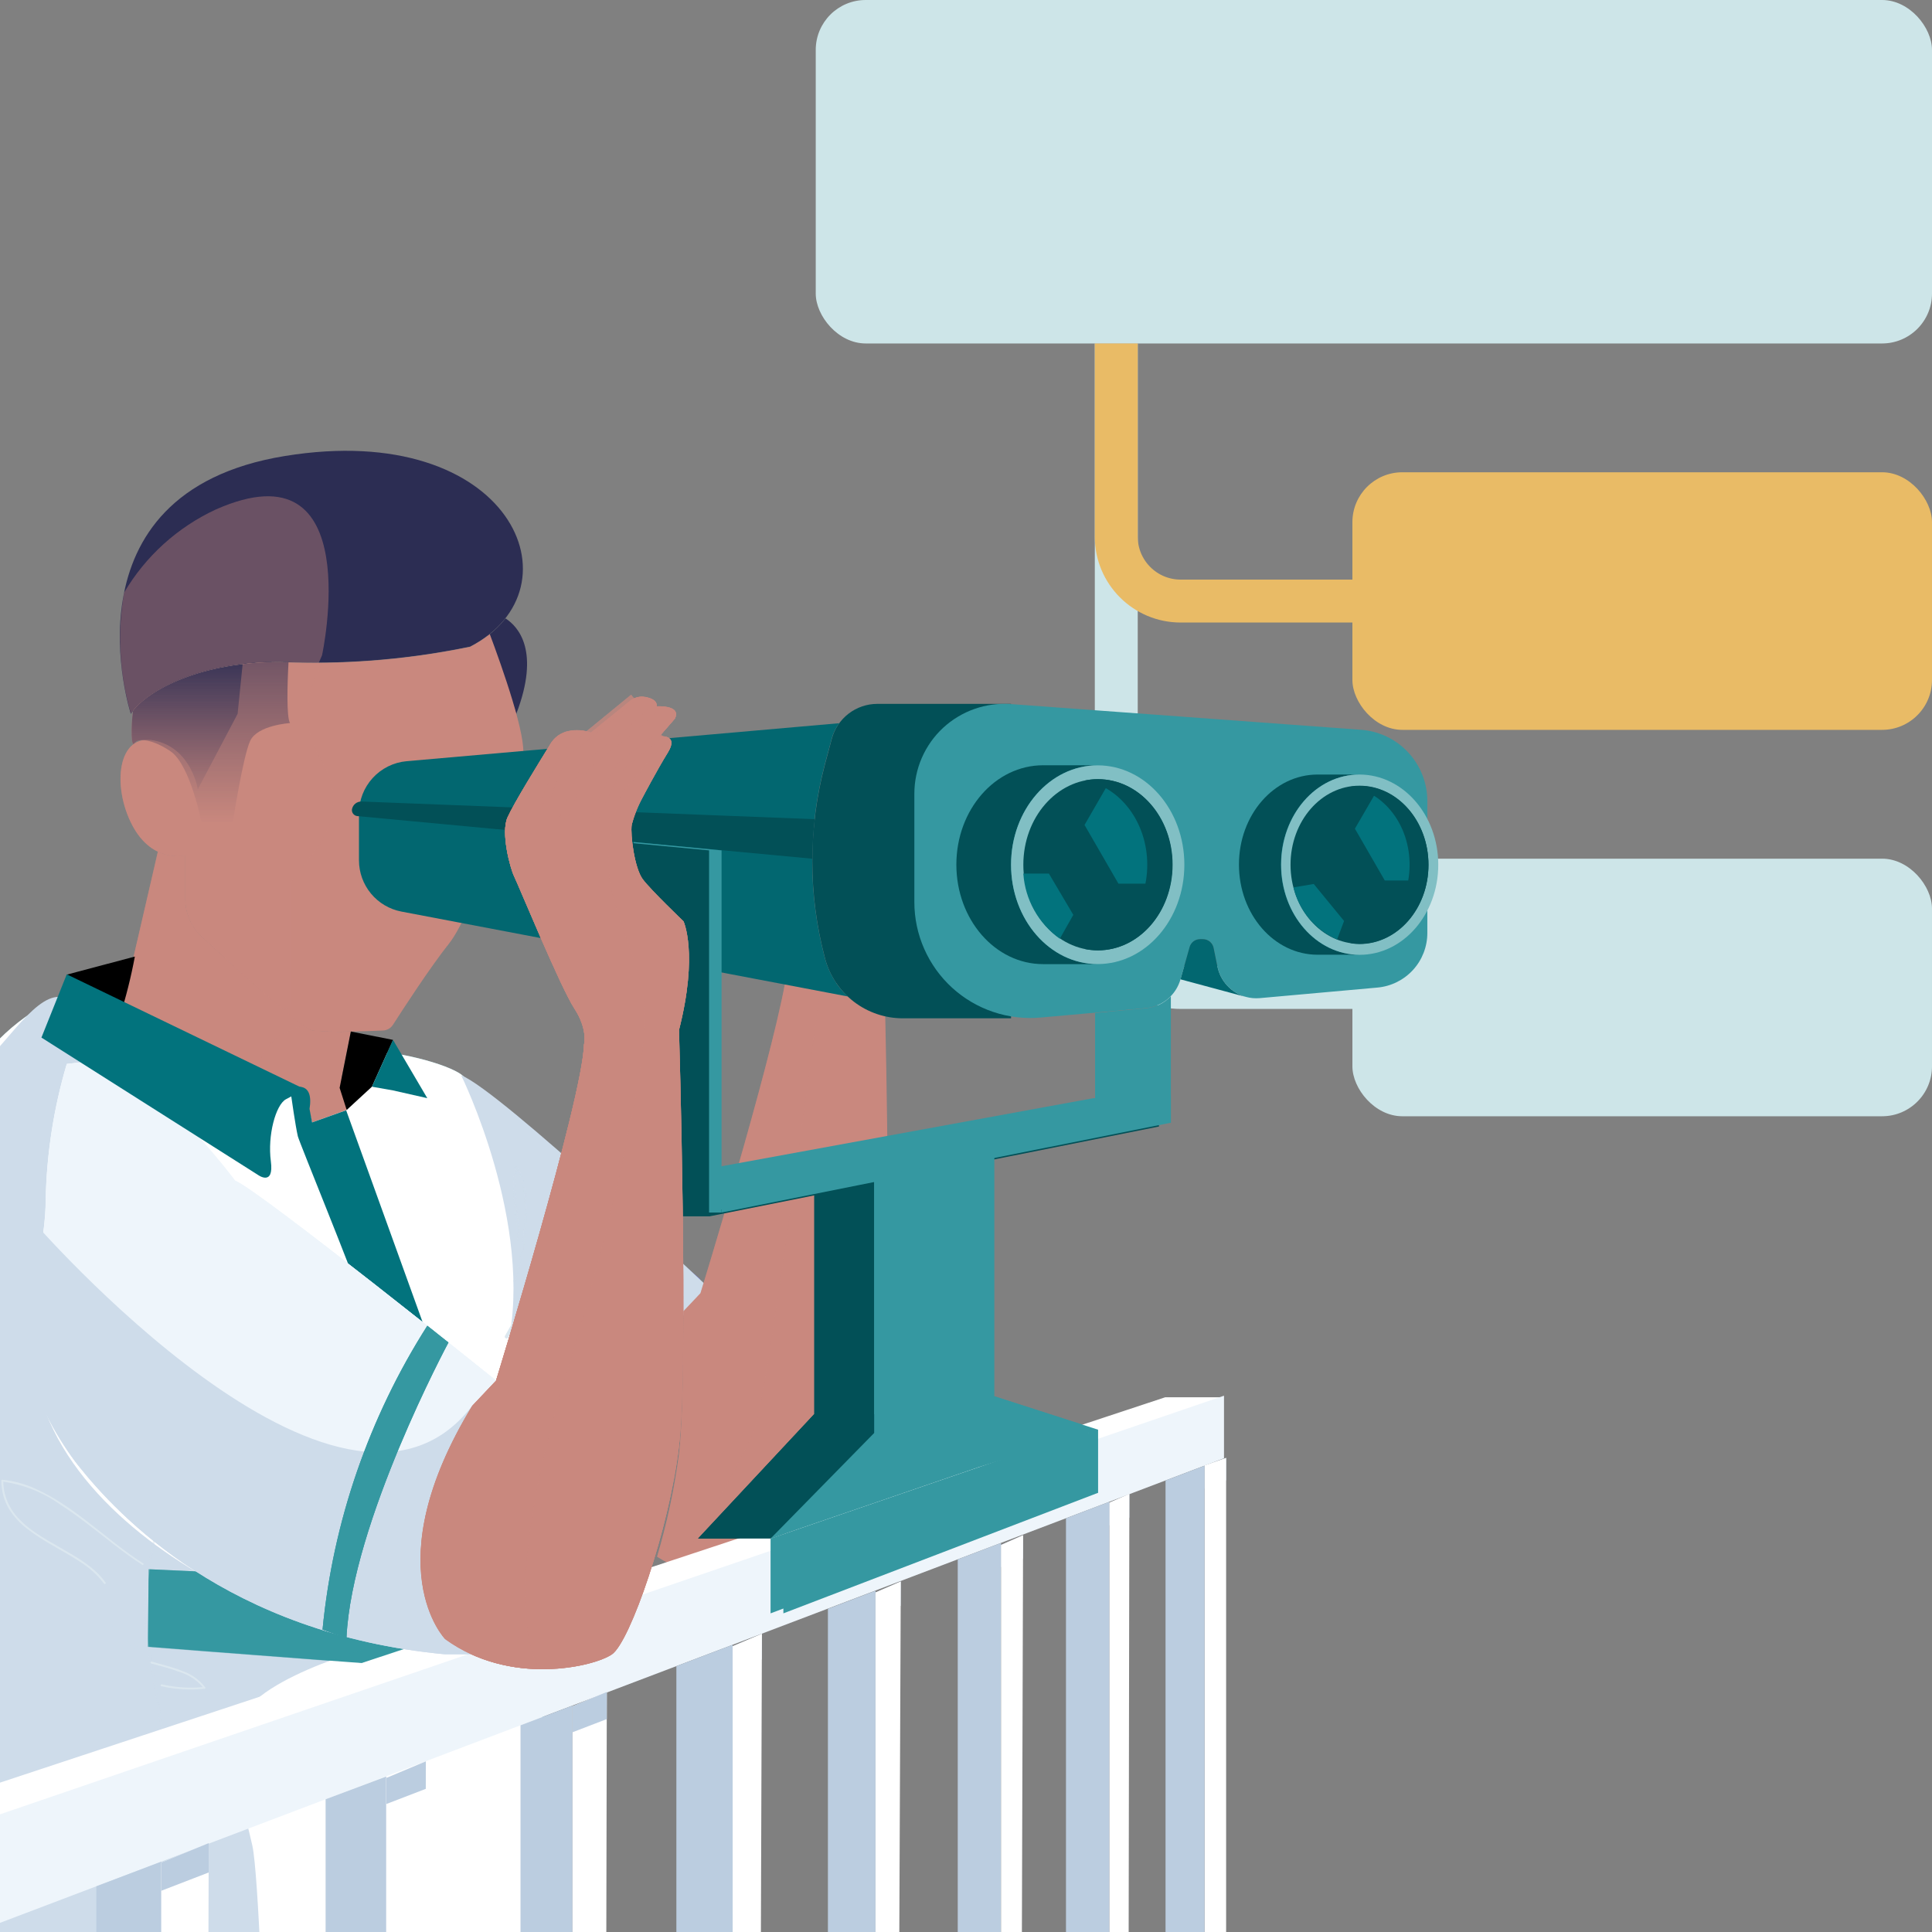 <svg width="90" height="90" viewBox="0 0 90 90" fill="none" xmlns="http://www.w3.org/2000/svg">
<rect x="0" y="0" width="90" height="90" fill="#808080" stroke="none"/>
<g clip-path="url(#clip0_10065_63675)">
<rect x="38" width="52" height="16" rx="2.326" fill="#CDE5E8"/>
<rect x="63" y="22" width="27" height="12" rx="2.326" fill="#E9BB66"/>
<rect x="63" y="40" width="27" height="12" rx="2.326" fill="#CDE5E8"/>
<path d="M52 16V43C52 44.657 53.343 46 55 46H63" stroke="#CDE5E8" stroke-width="2" stroke-linejoin="round"/>
<path d="M52 16V25C52 26.657 53.343 28 55 28H63" stroke="#E9BB66" stroke-width="2" stroke-linejoin="round"/>
<path d="M47.671 40.282C47.671 42.487 49.229 44.271 51.148 44.271C53.066 44.271 54.624 42.487 54.624 40.282C54.624 38.078 53.069 36.297 51.148 36.297C49.226 36.297 47.671 38.081 47.671 40.282Z" fill="url(#paint0_linear_10065_63675)"/>
<path d="M47.671 40.282C47.671 42.487 49.229 44.271 51.148 44.271C53.066 44.271 54.624 42.487 54.624 40.282C54.624 38.078 53.069 36.297 51.148 36.297C49.226 36.297 47.671 38.081 47.671 40.282Z" fill="url(#paint1_linear_10065_63675)"/>
<path d="M32.631 60.244L31.833 61.088C31.833 60.382 31.833 59.65 31.833 58.919L32.614 59.59L32.677 60.12L32.631 60.244Z" fill="#7172D0"/>
<path d="M22 65.832C17.447 73.312 20.736 76.7 20.736 76.7C22.075 77.653 23.685 78.149 25.328 78.113V91.397C16.966 92.415 12.292 93.725 12.292 93.725C6.368 94.315 0.404 94.41 -5.536 94.008L-5.589 80.936L-6.03 70.065C-6.03 70.065 -4.532 54.905 -1.54 50.28C1.453 45.656 5.629 45.8 5.629 45.8L5.932 45.896L5.597 47.358C5.597 47.358 8.547 52.368 15.842 50.676L16.196 48.991C16.452 49.014 16.71 49.014 16.966 48.991C18.266 48.877 20.87 49.559 21.52 50.079C21.799 50.305 23.891 52.089 26.187 54.05C24.975 58.713 23.145 64.649 23.145 64.649L22 65.832Z" fill="#81BFC4"/>
<path d="M32.631 60.244L31.833 61.088C31.833 60.382 31.833 59.65 31.833 58.919L32.614 59.59L32.677 60.12L32.631 60.244Z" fill="#7172D0"/>
<path d="M22 65.833C17.446 73.313 20.736 76.701 20.736 76.701C22.075 77.654 23.685 78.15 25.328 78.114L24.749 93.659C16.387 94.677 12.292 95.425 12.292 95.425C6.356 96.14 0.366 96.298 -5.599 95.899V80.923L-6.03 70.066C-6.03 70.066 -4.532 54.906 -1.54 50.281C1.453 45.656 5.629 45.801 5.629 45.801L5.932 45.897L5.597 47.359C5.597 47.359 8.547 52.369 15.842 50.677L16.196 48.992C16.452 49.014 16.71 49.014 16.966 48.992C18.266 48.879 20.87 49.56 21.52 50.08C21.799 50.306 23.891 52.09 26.187 54.051C24.975 58.714 23.145 64.65 23.145 64.65L22 65.833Z" fill="white"/>
<path d="M17.489 76.683L13.175 75.156C9.621 73.853 4.586 70.892 2.484 66.6C0.382 62.307 2.131 59.067 2.131 55.87C2.176 53.733 2.506 51.612 3.113 49.563L6.742 49.139L2.76 46.437C1.488 46.408 0.078 49.03 -1.547 50.288C-6.037 53.75 -8.966 66.6 -8.966 66.6L-10.732 80.791L-12.601 98.456C-4.101 99.022 10.363 95.63 12.306 95.436C12.306 95.436 12.052 87.331 11.755 85.974C11.458 84.618 10.865 82.925 11.048 80.608C11.232 78.29 17.489 76.683 17.489 76.683Z" fill="#CEDCEA"/>
<path d="M21.481 50.089C21.481 50.089 24.905 57.01 23.64 62.765L26.247 67.242L33.031 60.002C33.031 60.002 23.336 50.827 21.481 50.089Z" fill="#CEDCEA"/>
<path d="M6.89 76.71C6.89 76.71 22.347 77.922 23.573 77.922C24.799 77.922 19.506 73.683 19.506 73.683L6.925 73.1L6.89 76.71Z" fill="#3598A1"/>
<g style="mix-blend-mode:multiply" opacity="0.6">
<g style="mix-blend-mode:multiply" opacity="0.6">
<path d="M7.48 66.079C7.893 67.846 7.551 69.612 7.204 71.379C6.858 73.145 6.498 74.845 6.816 76.583C6.982 77.516 7.169 78.441 7.317 79.374C7.466 80.307 7.575 81.211 7.671 82.133C7.851 84.052 7.872 85.977 7.883 87.903C7.893 89.828 7.922 91.718 8.338 93.576C8.388 93.806 8.444 94.036 8.508 94.262C8.512 94.272 8.52 94.281 8.53 94.285C8.539 94.291 8.551 94.292 8.561 94.289C8.572 94.287 8.581 94.281 8.588 94.272C8.594 94.263 8.597 94.252 8.596 94.241C8.077 92.386 7.996 90.45 7.975 88.535C7.953 86.62 7.975 84.649 7.809 82.706C7.652 80.871 7.396 79.047 7.042 77.24C6.942 76.779 6.866 76.313 6.816 75.844C6.784 75.409 6.784 74.972 6.816 74.537C6.888 73.638 7.019 72.745 7.208 71.863C7.544 70.174 7.943 68.439 7.703 66.712C7.671 66.489 7.628 66.27 7.579 66.055C7.574 66.046 7.566 66.04 7.556 66.036C7.547 66.033 7.537 66.032 7.527 66.035C7.518 66.038 7.509 66.044 7.503 66.052C7.497 66.06 7.494 66.069 7.494 66.079H7.48Z" fill="#CEDCEA"/>
</g>
</g>
<path d="M23.548 28.807C24.156 29.199 25.17 30.333 24.05 33.255C24.05 33.255 23.251 30.82 22.728 29.612C23.035 29.379 23.31 29.109 23.548 28.807Z" fill="#2C2D53"/>
<path d="M6.095 33.255C6.095 33.255 2.725 22.96 13.267 21.243C23.809 19.526 27.173 27.39 21.902 30.121C19.192 30.683 16.426 30.929 13.659 30.856C9.607 30.669 6.826 32.135 6.095 33.255Z" fill="#2C2D53"/>
<path d="M7.194 34.499C8.925 34.852 9.218 36.77 9.218 36.77L11.069 33.255L11.303 30.941C12.085 30.851 12.873 30.826 13.659 30.867C16.426 30.94 19.192 30.694 21.902 30.132C22.226 29.966 22.532 29.769 22.817 29.542C23.375 31.033 24.558 34.357 24.357 35.258C24.099 36.428 22.05 42.529 20.927 43.942C20.018 45.087 18.761 47.03 18.312 47.73C18.261 47.811 18.191 47.879 18.108 47.927C18.025 47.975 17.931 48.002 17.835 48.005C17.061 48.041 15.083 48.111 14.535 48.005C13.988 47.899 10.864 45.009 9.391 43.639C9.152 43.416 8.961 43.147 8.83 42.847C8.699 42.547 8.632 42.224 8.632 41.897V39.855C8.632 39.855 7.105 40.243 6.159 38.442C5.212 36.64 5.463 34.131 7.194 34.499Z" fill="#C9887E"/>
<path d="M13.44 30.856C13.384 31.853 13.341 33.425 13.511 33.683C13.511 33.683 11.999 33.778 11.656 34.509C11.313 35.241 10.826 38.417 10.826 38.417H9.412C9.412 38.417 8.883 35.636 7.946 35C7.194 34.485 6.455 34.333 6.258 34.626C6.113 34.845 6.091 33.919 6.197 33.1C7.042 32.036 9.674 30.729 13.44 30.856Z" fill="#C9887E"/>
<path d="M13.44 30.856C13.384 31.853 13.341 33.425 13.511 33.683C13.511 33.683 11.999 33.778 11.656 34.509C11.313 35.241 10.826 38.417 10.826 38.417H9.412C9.412 38.417 8.883 35.636 7.946 35C7.194 34.485 6.455 34.333 6.258 34.626C6.113 34.845 6.091 33.919 6.197 33.1C7.042 32.036 9.674 30.729 13.44 30.856Z" fill="url(#paint2_linear_10065_63675)"/>
<path d="M7.36 39.67C7.754 39.864 8.2 39.925 8.632 39.843V41.885C8.632 42.212 8.699 42.535 8.83 42.835C8.961 43.135 9.152 43.404 9.391 43.627C10.865 44.998 14.016 47.866 14.535 47.994C15.136 48.059 15.741 48.079 16.344 48.054L15.821 50.675C8.533 52.367 5.576 47.358 5.576 47.358L7.36 39.67Z" fill="#C9887E"/>
<path d="M31.631 67.722C31.78 66.457 31.829 63.92 31.833 61.087L32.631 60.243C32.631 60.243 35.811 49.902 36.571 45.8H41.202C41.308 50.057 41.51 60.285 41.153 63.302C40.697 67.139 38.878 72.41 38.03 72.993C37.182 73.576 33.578 74.406 30.61 72.516C31.076 70.948 31.418 69.344 31.631 67.722Z" fill="#C9887E"/>
<g style="mix-blend-mode:multiply" opacity="0.4">
<path d="M32.094 72.135C32.094 72.135 34.461 68.294 35.14 66.599C35.705 65.185 37.613 50.605 38.249 45.8H36.571C35.815 49.902 32.631 60.243 32.631 60.243L31.833 61.087C31.833 63.913 31.78 66.457 31.631 67.722C31.417 69.344 31.074 70.948 30.607 72.516C30.994 72.761 31.403 72.969 31.829 73.138C31.899 72.799 31.988 72.464 32.094 72.135Z" fill="#C9887E"/>
</g>
<path d="M37.927 69.934L43.516 68.023V53.82L37.927 54.792V69.934Z" fill="#025057"/>
<path d="M38.436 44.653C38.648 45.451 39.118 46.157 39.773 46.661C40.428 47.164 41.231 47.437 42.057 47.437H47.099V32.789H40.867C40.383 32.79 39.913 32.95 39.53 33.245C39.146 33.541 38.871 33.954 38.747 34.421L38.439 35.573C37.643 38.547 37.642 41.678 38.436 44.653Z" fill="#025057"/>
<path d="M43.93 33.908C44.353 33.517 44.852 33.216 45.395 33.025C45.939 32.834 46.517 32.757 47.092 32.799L63.407 33.997C64.245 34.059 65.029 34.436 65.601 35.052C66.173 35.668 66.491 36.477 66.491 37.318V43.458C66.492 44.097 66.254 44.713 65.823 45.184C65.391 45.656 64.799 45.949 64.163 46.005L58.694 46.496C58.24 46.538 57.787 46.41 57.422 46.139C57.056 45.867 56.803 45.47 56.712 45.023L56.535 44.154C56.511 44.039 56.448 43.936 56.357 43.862C56.265 43.788 56.151 43.748 56.034 43.748H55.91C55.799 43.748 55.691 43.784 55.603 43.851C55.514 43.918 55.45 44.012 55.419 44.119L54.992 45.62C54.889 45.981 54.68 46.303 54.391 46.543C54.102 46.783 53.747 46.929 53.373 46.963L48.477 47.401C47.73 47.468 46.977 47.379 46.267 47.139C45.556 46.9 44.904 46.515 44.35 46.009C43.797 45.503 43.355 44.887 43.053 44.201C42.75 43.515 42.594 42.773 42.594 42.024V36.979C42.594 36.403 42.712 35.833 42.942 35.304C43.172 34.776 43.508 34.301 43.93 33.908Z" fill="#3598A1"/>
<path d="M48.593 35.649H51.133C48.904 35.649 47.099 37.723 47.099 40.278C47.099 42.832 48.904 44.913 51.133 44.913H48.593C46.36 44.913 44.551 42.839 44.551 40.278C44.551 37.716 46.36 35.649 48.593 35.649Z" fill="#025057"/>
<path d="M47.099 40.282C47.099 42.839 48.904 44.91 51.133 44.91C53.363 44.91 55.172 42.839 55.172 40.282C55.172 37.724 53.363 35.653 51.133 35.653C48.904 35.653 47.099 37.727 47.099 40.282Z" fill="#81BFC4"/>
<path d="M47.671 40.282C47.671 42.487 49.229 44.271 51.148 44.271C53.066 44.271 54.624 42.487 54.624 40.282C54.624 38.078 53.069 36.297 51.148 36.297C49.226 36.297 47.671 38.081 47.671 40.282Z" fill="#025057"/>
<path d="M61.379 36.081H63.329C61.309 36.081 59.673 37.961 59.673 40.278C59.673 42.596 61.309 44.475 63.329 44.475H61.379C59.355 44.475 57.715 42.596 57.715 40.275C57.715 37.953 59.355 36.081 61.379 36.081Z" fill="#025057"/>
<path d="M59.683 40.282C59.683 42.599 61.319 44.479 63.34 44.479C65.361 44.479 67 42.599 67 40.282C67 37.964 65.354 36.081 63.329 36.081C61.305 36.081 59.683 37.964 59.683 40.282Z" fill="#81BFC4"/>
<path d="M60.118 40.282C60.118 42.317 61.556 43.967 63.329 43.967C65.103 43.967 66.544 42.317 66.544 40.282C66.544 38.247 65.106 36.601 63.329 36.601C61.552 36.601 60.118 38.251 60.118 40.282Z" fill="#025057"/>
<path d="M55.91 43.748H56.034C56.151 43.748 56.265 43.788 56.357 43.862C56.448 43.936 56.511 44.039 56.535 44.154L56.712 45.023C56.779 45.357 56.937 45.665 57.169 45.914C57.4 46.164 57.695 46.345 58.023 46.437L54.992 45.621L55.419 44.105C55.452 44.001 55.517 43.91 55.605 43.845C55.694 43.781 55.801 43.747 55.91 43.748Z" fill="#026770"/>
<path d="M39.093 33.69C38.93 33.909 38.81 34.157 38.74 34.421L38.432 35.572C37.638 38.547 37.638 41.678 38.432 44.652C38.612 45.329 38.98 45.941 39.492 46.419L18.701 42.465C18.144 42.359 17.642 42.062 17.281 41.626C16.92 41.189 16.722 40.64 16.722 40.074V37.89C16.722 37.281 16.949 36.693 17.361 36.243C17.772 35.793 18.337 35.513 18.945 35.459L39.093 33.69Z" fill="#026770"/>
<path d="M37.952 38.161C37.884 38.773 37.847 39.387 37.842 40.002L16.645 38.017C16.606 38.013 16.57 38.001 16.536 37.982C16.503 37.963 16.474 37.938 16.45 37.907C16.427 37.877 16.41 37.842 16.401 37.805C16.392 37.768 16.391 37.729 16.397 37.692C16.418 37.589 16.475 37.496 16.558 37.431C16.641 37.367 16.744 37.334 16.849 37.338L37.952 38.161Z" fill="#025057"/>
<path d="M53.373 46.977C53.819 46.935 54.235 46.733 54.543 46.408V52.301H51.6V47.136L53.373 46.977Z" fill="#3598A1"/>
<path d="M51.013 52.301H53.956L33.031 56.484H28.939L51.013 52.301Z" fill="white" stroke="#025057" stroke-width="0.357" stroke-miterlimit="10"/>
<path d="M53.373 46.977C53.575 46.956 53.772 46.904 53.956 46.821V52.301H51.013V47.189L53.373 46.977Z" fill="#3598A1"/>
<path d="M33.614 55.212L54.543 51.019V52.301L33.614 56.484V55.212Z" fill="#3598A1"/>
<path d="M29.522 55.078L50.939 51.156H54.303L33.031 56.484L29.522 55.078Z" fill="#3598A1"/>
<path d="M29.522 39.226L33.613 39.614V56.484H29.522V39.226Z" fill="#3598A1"/>
<path d="M28.939 39.226L33.031 39.614V56.484H28.939V39.226Z" fill="#025057"/>
<path d="M43.46 65.878L47.844 67.436L42.771 69.174L35.896 71.672H32.518L37.927 65.878" fill="#025057"/>
<path d="M46.311 65.041L51.148 66.599L45.618 68.337L35.896 71.672L40.722 66.754" fill="#3598A1"/>
<path d="M40.722 69.934L46.311 68.023V53.82L40.722 54.792V69.934Z" fill="#3598A1"/>
<path d="M35.896 75.156L50.692 69.584V66.599L35.896 71.672V75.156Z" fill="#3598A1"/>
<path d="M51.144 66.599H50.692V69.542H51.144V66.599Z" fill="#3598A1"/>
<path d="M36.493 75.156L51.148 69.542V66.599L36.493 71.672V75.156Z" fill="#3598A1"/>
<path d="M36.493 71.047H35.896V75.159H36.493V71.047Z" fill="#025057"/>
<path d="M5.982 45.62L5.583 47.351C5.991 47.973 6.494 48.528 7.074 48.994C3.177 46.517 5.982 45.62 5.982 45.62Z" fill="#02737D"/>
<path d="M51.639 36.494C53.052 37.01 54.052 38.508 54.052 40.282C54.051 40.578 54.022 40.874 53.963 41.165H52.102L50.522 38.43L51.639 36.494Z" fill="#02737D"/>
<path d="M47.671 40.695H48.862L49.999 42.617L49.37 43.73C48.88 43.382 48.473 42.929 48.179 42.404C47.885 41.879 47.711 41.296 47.671 40.695Z" fill="#02737D"/>
<path d="M60.256 41.338L61.199 41.179L62.612 42.903L62.287 43.765C61.782 43.548 61.335 43.215 60.982 42.794C60.629 42.372 60.38 41.873 60.256 41.338Z" fill="#02737D"/>
<path d="M53.444 40.282C53.444 38.311 52.193 36.675 50.551 36.357C50.742 36.317 50.938 36.297 51.133 36.297C53.055 36.297 54.61 38.063 54.61 40.282C54.61 42.501 53.055 44.271 51.133 44.271C50.938 44.269 50.743 44.249 50.551 44.211C52.193 43.889 53.444 42.257 53.444 40.282Z" fill="#025057"/>
<path d="M64.152 36.819C64.811 37.127 65.363 37.623 65.74 38.244C66.117 38.865 66.302 39.584 66.272 40.31C66.268 40.547 66.245 40.783 66.202 41.017H64.509L63.117 38.603L64.152 36.819Z" fill="#02737D"/>
<path d="M65.665 40.32C65.682 38.447 64.474 36.893 62.898 36.649C63.041 36.624 63.185 36.611 63.329 36.61C65.096 36.61 66.544 38.26 66.544 40.292C66.544 42.323 65.106 43.977 63.329 43.977C63.181 43.974 63.034 43.961 62.888 43.938C64.442 43.68 65.65 42.161 65.665 40.32Z" fill="#025057"/>
<g style="mix-blend-mode:multiply" opacity="0.4">
<path d="M7.194 34.499C8.925 34.852 9.215 36.77 9.215 36.77L11.069 33.255L11.303 30.941C12.085 30.851 12.873 30.826 13.659 30.867C14.104 30.888 14.553 30.895 14.998 30.891C14.998 30.937 14.98 30.983 14.97 31.033C14.564 31.693 14.35 32.453 14.35 33.228C14.35 34.004 14.564 34.764 14.97 35.424C16.383 37.692 14.655 39.664 14.655 39.664L13.511 41.172V46.882L13.228 47.051C12.034 46.059 10.356 44.518 9.391 43.621C9.152 43.398 8.961 43.129 8.83 42.829C8.699 42.529 8.632 42.206 8.632 41.879V39.837C8.632 39.837 7.105 40.226 6.159 38.424C5.212 36.622 5.463 34.131 7.194 34.499Z" fill="#C9887E"/>
</g>
<g style="mix-blend-mode:multiply" opacity="0.6">
<path d="M8.632 39.843V41.885C8.632 42.212 8.699 42.535 8.83 42.835C8.961 43.135 9.152 43.404 9.391 43.627C10.642 44.789 13.097 47.04 14.129 47.76C13.422 48.008 12.596 48.41 12.295 49.022C12.008 49.644 11.752 50.281 11.529 50.929C10.341 50.791 9.196 50.401 8.171 49.785C7.145 49.169 6.263 48.341 5.583 47.358L7.349 39.67C7.746 39.866 8.197 39.927 8.632 39.843Z" fill="#C9887E"/>
</g>
<g style="mix-blend-mode:multiply" opacity="0.4">
<path d="M10.056 23.733C17.157 20.589 15.002 30.524 15.002 30.524L14.85 30.877C14.454 30.877 14.058 30.877 13.663 30.852C9.61 30.654 6.83 32.12 6.099 33.24C5.563 31.411 5.454 29.483 5.781 27.605C6.78 25.911 8.271 24.56 10.056 23.733Z" fill="#C9887E"/>
</g>
<path d="M14.129 50.623L14.539 52.287L16.15 51.708L15.821 49.73L14.129 50.623Z" fill="#C9887E"/>
<path d="M6.282 44.56L3.103 45.404C3.864 46.137 4.692 46.797 5.576 47.375C5.868 46.452 6.104 45.512 6.282 44.56Z" fill="black"/>
<path d="M14.539 52.287L14.419 51.658C14.507 51.118 14.458 50.507 13.712 50.641H13.571V51.09C13.571 51.09 13.765 52.467 13.875 52.934C13.935 53.192 16.595 59.682 16.701 60.215C17.503 60.371 19.068 61.982 19.881 62.127L16.125 51.722L14.539 52.287Z" fill="#02737D"/>
<path d="M16.344 48.051L18.309 48.443L17.326 50.623L16.15 51.707L15.821 50.676L16.344 48.051Z" fill="black"/>
<path d="M19.905 51.157L18.308 48.443L17.326 50.623L18.308 50.796L19.905 51.157Z" fill="#02737D"/>
<g style="mix-blend-mode:multiply" opacity="0.4">
<path d="M13.175 75.156C11.764 74.631 10.404 73.977 9.112 73.202L6.925 73.103L6.89 76.725C6.89 76.725 11.13 77.057 15.323 77.371C16.514 76.933 17.489 76.682 17.489 76.682L13.175 75.156Z" fill="#3598A1"/>
</g>
<g style="mix-blend-mode:multiply">
<g style="mix-blend-mode:multiply">
<path d="M6.664 72.824C4.936 71.718 3.484 70.157 1.594 69.326C1.123 69.114 0.621 68.981 0.107 68.931C0.101 68.93 0.095 68.931 0.089 68.933C0.084 68.935 0.079 68.938 0.074 68.942C0.07 68.946 0.067 68.951 0.064 68.956C0.062 68.962 0.061 68.967 0.061 68.973C0.059 69.434 0.181 69.886 0.414 70.284C0.648 70.659 0.951 70.987 1.308 71.249C2.057 71.831 2.929 72.227 3.721 72.75C4.154 73.017 4.534 73.362 4.841 73.767C4.873 73.813 4.95 73.767 4.919 73.722C4.399 72.99 3.576 72.538 2.816 72.1C2.057 71.662 1.159 71.188 0.619 70.436C0.314 70.01 0.15 69.498 0.153 68.973L0.11 69.019C1.077 69.149 1.998 69.513 2.792 70.079C3.671 70.644 4.484 71.312 5.311 71.951C5.738 72.28 6.169 72.605 6.625 72.895C6.671 72.927 6.717 72.849 6.667 72.821L6.664 72.824Z" fill="#DBE7EF"/>
</g>
</g>
<path d="M23.675 62.299C24.498 60.902 25.153 59.412 25.625 57.861L25.456 57.837C25.607 59.266 25.502 60.712 25.145 62.104C25.039 62.508 24.908 62.904 24.753 63.291C24.714 63.394 24.88 63.44 24.919 63.337C25.452 61.97 25.715 60.512 25.692 59.045C25.692 58.642 25.668 58.239 25.629 57.837C25.626 57.817 25.617 57.799 25.604 57.785C25.59 57.772 25.572 57.763 25.552 57.76C25.533 57.758 25.513 57.762 25.496 57.772C25.48 57.782 25.467 57.797 25.459 57.815C24.991 59.356 24.342 60.836 23.527 62.224C23.467 62.32 23.615 62.405 23.675 62.313V62.299Z" fill="#DBE7EF"/>
<g style="mix-blend-mode:multiply">
<g style="mix-blend-mode:multiply">
<path d="M2.364 57.381C3.042 58.533 3.547 59.778 3.862 61.076C3.954 61.43 4.039 61.783 4.12 62.136L4.194 62.094C3.44 61.25 2.733 60.365 2.075 59.444C2.039 59.398 1.976 59.462 2.011 59.504C2.668 60.426 3.376 61.31 4.131 62.154C4.136 62.164 4.146 62.171 4.157 62.174C4.167 62.177 4.179 62.175 4.189 62.17C4.199 62.164 4.206 62.155 4.209 62.144C4.212 62.133 4.21 62.121 4.205 62.111C3.937 60.812 3.526 59.547 2.979 58.338C2.817 57.999 2.638 57.669 2.442 57.349C2.41 57.303 2.336 57.349 2.364 57.395V57.381Z" fill="#DBE7EF"/>
</g>
</g>
<path d="M-7.917 85.66H-3.059L57.019 65.091H54.278L-7.917 85.66Z" fill="white"/>
<path d="M-3.278 85.639L57.019 65.017V67.931L-3.278 90.818V85.639Z" fill="#EEF5FB"/>
<path d="M41.958 74.804L40.785 75.256V74.182L41.962 73.67L41.958 74.804Z" fill="#BBCDE0"/>
<path d="M56.111 68.278L57.118 67.914V68.96L56.111 69.349V68.278Z" fill="#BBCDE0"/>
<path d="M52.61 70.698L51.674 71.059V70.006L52.61 69.6V70.698Z" fill="#BBCDE0"/>
<path d="M47.657 72.605L46.632 73.001V71.966L47.66 71.514L47.657 72.605Z" fill="#BBCDE0"/>
<path d="M35.489 77.298L34.129 77.821V76.687L35.496 76.107L35.489 77.298Z" fill="#BBCDE0"/>
<path d="M4.488 95.436V87.872L7.512 86.724V95.298C6.611 95.348 5.597 95.394 4.488 95.436Z" fill="#BBCDE0"/>
<path d="M7.512 95.297V86.765L9.723 85.857L9.695 95.153C9.077 95.199 8.345 95.252 7.512 95.297Z" fill="white"/>
<path d="M56.111 91.55V68.267L57.118 67.914V91.613L56.111 91.55Z" fill="white"/>
<path d="M51.674 91.387V69.998L52.61 69.592L52.575 91.408L51.674 91.387Z" fill="white"/>
<path d="M44.615 91.323V72.641L46.632 71.874V91.305C45.95 91.312 45.279 91.316 44.615 91.323Z" fill="#BBCDE0"/>
<path d="M49.657 91.342V70.727L51.674 69.96V91.388L49.657 91.342Z" fill="#BBCDE0"/>
<path d="M54.295 91.479V68.967L56.111 68.278V91.55C55.5 91.529 54.896 91.501 54.295 91.479Z" fill="#BBCDE0"/>
<path d="M46.632 91.314V71.97L47.66 71.515L47.6 91.32L46.632 91.314Z" fill="white"/>
<path d="M38.567 91.478V74.944L40.785 74.1V91.411C40.033 91.418 39.291 91.447 38.567 91.478Z" fill="#BBCDE0"/>
<path d="M40.785 91.398V74.182L41.962 73.67L41.888 91.37L40.785 91.398Z" fill="white"/>
<path d="M31.508 91.903V77.615L34.129 76.619V91.719C33.232 91.779 32.356 91.846 31.508 91.903Z" fill="#BBCDE0"/>
<path d="M34.129 91.719V76.686L35.493 76.106L35.44 91.652L34.129 91.719Z" fill="white"/>
<path d="M15.168 94.199V83.816L17.994 82.756V93.669C16.934 93.846 15.973 94.022 15.168 94.199Z" fill="#BBCDE0"/>
<path d="M17.994 93.67V82.823L19.835 82.05L19.792 93.355C19.16 93.447 18.559 93.55 17.994 93.67Z" fill="white"/>
<path d="M24.247 92.687V80.371L26.668 79.452V92.394C25.83 92.489 25.021 92.588 24.247 92.687Z" fill="#BBCDE0"/>
<path d="M26.668 92.395V79.485L28.268 78.817L28.24 92.222L26.668 92.395Z" fill="white"/>
<path d="M28.268 80.081L26.668 80.696V79.484L28.268 78.816V80.081Z" fill="#BBCDE0"/>
<path d="M19.835 83.331L17.998 84.038V82.823L19.838 82.049L19.835 83.331Z" fill="#BBCDE0"/>
<path d="M7.512 86.765L9.723 85.857L9.72 87.228L7.512 88.08V86.765Z" fill="#BBCDE0"/>
<path d="M43.46 65.878L47.844 67.436L42.771 69.174L35.896 71.672H32.518L37.927 65.878" fill="#025057"/>
<path d="M46.311 65.041L51.148 66.599L45.618 68.337L35.896 71.672L40.722 66.754" fill="#3598A1"/>
<path d="M40.722 69.934L46.311 68.023V53.82L40.722 54.792V69.934Z" fill="#3598A1"/>
<path d="M35.896 75.156L50.692 69.584V66.599L35.896 71.672V75.156Z" fill="#3598A1"/>
<path d="M51.144 66.599H50.692V69.542H51.144V66.599Z" fill="#3598A1"/>
<path d="M36.493 75.156L51.148 69.542V66.599L36.493 71.672V75.156Z" fill="#3598A1"/>
<path d="M2.947 56.113C5.692 51.874 10.963 55.008 10.963 55.008C12.094 55.463 23.106 64.31 23.106 64.31L22 65.479C17.447 72.959 20.736 76.347 20.736 76.347C21.119 76.623 21.53 76.86 21.962 77.053H20.736C11.727 75.492 5.477 70.546 3.654 68.27C1.831 65.995 0.206 60.342 2.947 56.113Z" fill="#EEF5FB"/>
<path d="M19.796 70.732C19.768 70.732 22.018 65.458 22 65.479C15.885 73.485 2.127 58.713 2.127 58.713L2.53 56.83C0.389 60.964 1.933 66.129 3.654 68.281C5.477 70.556 10.571 76.106 20.736 77.064H21.962C21.53 76.87 21.119 76.633 20.736 76.357C20.736 76.357 19.008 74.562 19.796 70.732Z" fill="#CEDCEA"/>
<path d="M20.64 62.342L20.04 61.865L19.905 61.759C17.188 66.027 15.516 70.876 15.026 75.912C15.38 76.046 15.761 76.173 16.139 76.297C16.387 70.927 20.888 62.543 20.891 62.54L20.64 62.342Z" fill="#3598A1"/>
<path d="M31.631 47.98C31.631 47.98 32.087 63.526 31.631 67.369C31.176 71.213 29.353 76.477 28.508 77.064C27.664 77.65 23.763 78.558 20.736 76.357C20.736 76.357 17.447 72.969 22 65.49L23.106 64.32C23.106 64.32 27.141 51.213 27.205 48.659C27.205 48.659 27.402 47.97 26.752 46.974C26.102 45.977 24.148 41.225 23.954 40.833C23.76 40.441 23.325 38.788 23.64 38.088C23.954 37.389 25.081 35.576 25.636 34.672C25.726 34.514 25.849 34.378 25.997 34.272C26.144 34.167 26.313 34.095 26.491 34.06C26.837 33.992 27.196 34.016 27.53 34.131L29.353 32.651C29.448 32.575 29.557 32.52 29.675 32.489C29.792 32.458 29.915 32.452 30.035 32.471C30.314 32.517 30.625 32.63 30.589 32.912C30.589 32.912 31.762 32.831 31.433 33.484L30.727 34.297C30.727 34.297 31.638 34.198 31.116 35.046C30.593 35.894 29.946 37.127 29.946 37.127C29.72 37.537 29.545 37.974 29.427 38.427C29.36 38.883 29.554 40.444 29.946 40.964C30.338 41.483 31.84 42.918 31.84 42.918C31.84 42.918 32.539 44.401 31.631 47.98Z" fill="#C9887E"/>
<g style="mix-blend-mode:multiply" opacity="0.4">
<path d="M27.66 38.256C27.66 38.256 28.526 35.953 29.162 35.476C29.798 34.999 30.791 34.204 30.791 34.204" stroke="#C9887E" stroke-width="0.357" stroke-miterlimit="10"/>
</g>
<g style="mix-blend-mode:multiply" opacity="0.4">
<path d="M26.247 38.134C26.247 38.134 27.148 35.756 27.346 35.622C27.544 35.487 29.395 34.014 29.395 34.014L30.589 32.901" stroke="#C9887E" stroke-width="0.357" stroke-miterlimit="10"/>
</g>
<g style="mix-blend-mode:multiply" opacity="0.4">
<path d="M25.332 37.442L26.247 35.173L29.512 32.499" stroke="#C9887E" stroke-width="0.357" stroke-miterlimit="10"/>
</g>
<g style="mix-blend-mode:multiply" opacity="0.4">
<path d="M23.106 64.31C23.106 64.31 27.141 51.203 27.205 48.648C27.205 48.648 27.402 47.959 26.752 46.963C26.102 45.967 24.149 41.215 23.954 40.823C23.76 40.431 23.325 38.777 23.64 38.078C23.954 37.378 25.081 35.566 25.636 34.661C25.727 34.504 25.85 34.368 25.997 34.263C26.145 34.157 26.313 34.085 26.491 34.05C26.837 33.981 27.196 34.005 27.53 34.121L29.353 32.644C29.447 32.567 29.556 32.511 29.674 32.479C29.791 32.447 29.914 32.441 30.035 32.46C30.314 32.506 30.625 32.619 30.589 32.902C30.589 32.902 31.762 32.82 31.434 33.474L30.727 34.287C30.727 34.287 31.08 34.371 31.172 34.379L28.946 36.972C27.427 41.035 29.123 42.72 29.928 46.083C30.734 49.447 26.692 62.996 26.692 62.996C22.873 74.983 25.131 77.753 25.131 77.753C23.557 77.747 22.024 77.253 20.743 76.34C20.743 76.34 17.454 72.952 22.008 65.472L23.106 64.31Z" fill="#C9887E"/>
</g>
<g style="mix-blend-mode:multiply" opacity="0.6">
<g style="mix-blend-mode:multiply" opacity="0.6">
<path d="M24 59.706C24.221 59.044 24.372 58.361 24.449 57.667C24.562 56.9 24.562 56.121 24.449 55.353C24.401 55.005 24.281 54.67 24.096 54.371C24.092 54.364 24.086 54.358 24.079 54.353C24.071 54.349 24.063 54.347 24.055 54.347C24.047 54.347 24.038 54.349 24.031 54.353C24.024 54.358 24.018 54.364 24.014 54.371C23.746 55.48 24.096 56.622 24.099 57.738C24.097 57.745 24.097 57.752 24.098 57.759C24.099 57.766 24.102 57.773 24.107 57.778C24.111 57.784 24.116 57.789 24.123 57.792C24.129 57.795 24.136 57.797 24.143 57.797C24.15 57.797 24.157 57.795 24.164 57.792C24.17 57.789 24.176 57.784 24.18 57.778C24.184 57.773 24.187 57.766 24.188 57.759C24.19 57.752 24.189 57.745 24.187 57.738C24.187 56.629 23.834 55.495 24.099 54.396H24.018C24.396 54.947 24.445 55.689 24.452 56.336C24.45 57.112 24.366 57.887 24.201 58.646C24.133 58.99 24.041 59.329 23.926 59.66C23.905 59.713 23.993 59.738 24.011 59.685L24 59.706Z" fill="#CEDCEA"/>
</g>
</g>
<path d="M2.947 56.113C5.692 51.874 10.963 55.008 10.963 55.008C12.094 55.463 23.106 64.31 23.106 64.31L22 65.479C17.447 72.959 20.736 76.347 20.736 76.347C21.119 76.623 21.53 76.86 21.962 77.053H20.736C11.727 75.492 5.477 70.546 3.654 68.27C1.831 65.995 0.206 60.342 2.947 56.113Z" fill="#EEF5FB"/>
<path d="M23.106 64.31C23.106 64.31 12.094 55.477 10.963 55.007C10.963 55.007 7.741 50.648 4.848 49.355L3.11 49.559C2.502 51.608 2.172 53.729 2.127 55.866C2.127 58.032 1.333 60.218 1.467 62.734C2.131 65.299 2.979 67.433 3.654 68.277C5.477 70.552 11.727 75.499 20.736 77.06H21.962C21.53 76.867 21.119 76.63 20.736 76.353C20.736 76.353 17.447 72.965 22 65.486L23.106 64.31Z" fill="#EEF5FB"/>
<path d="M19.796 70.732C19.768 70.732 22.018 65.458 22 65.479C15.885 73.485 1.488 56.83 1.488 56.83C-0.657 60.964 1.933 66.129 3.654 68.281C5.477 70.556 10.571 76.106 20.736 77.064H21.962C21.53 76.87 21.119 76.633 20.736 76.357C20.736 76.357 19.008 74.562 19.796 70.732Z" fill="#CEDCEA"/>
<path d="M20.64 62.342L20.04 61.865L19.905 61.759C17.188 66.027 15.516 70.876 15.026 75.912C15.38 76.046 15.761 76.173 16.139 76.297C16.387 70.927 20.888 62.543 20.891 62.54L20.64 62.342Z" fill="#3598A1"/>
<path d="M31.631 47.98C31.631 47.98 32.087 63.526 31.631 67.369C31.176 71.213 29.353 76.477 28.508 77.064C27.664 77.65 23.763 78.558 20.736 76.357C20.736 76.357 17.447 72.969 22 65.49L23.106 64.32C23.106 64.32 27.141 51.213 27.205 48.659C27.205 48.659 27.402 47.97 26.752 46.974C26.102 45.977 24.148 41.225 23.954 40.833C23.76 40.441 23.325 38.788 23.64 38.088C23.954 37.389 25.081 35.576 25.636 34.672C25.726 34.514 25.849 34.378 25.997 34.272C26.144 34.167 26.313 34.095 26.491 34.06C26.837 33.992 27.196 34.016 27.53 34.131L29.353 32.651C29.448 32.575 29.557 32.52 29.675 32.489C29.792 32.458 29.915 32.452 30.035 32.471C30.314 32.517 30.625 32.63 30.589 32.912C30.589 32.912 31.762 32.831 31.433 33.484L30.727 34.297C30.727 34.297 31.638 34.198 31.116 35.046C30.593 35.894 29.946 37.127 29.946 37.127C29.72 37.537 29.545 37.974 29.427 38.427C29.36 38.883 29.554 40.444 29.946 40.964C30.338 41.483 31.84 42.918 31.84 42.918C31.84 42.918 32.539 44.401 31.631 47.98Z" fill="#C9887E"/>
<g style="mix-blend-mode:multiply" opacity="0.4">
<path d="M27.66 38.256C27.66 38.256 28.526 35.953 29.162 35.476C29.798 34.999 30.791 34.204 30.791 34.204" stroke="#C9887E" stroke-width="0.357" stroke-miterlimit="10"/>
</g>
<g style="mix-blend-mode:multiply" opacity="0.4">
<path d="M26.247 38.134C26.247 38.134 27.148 35.756 27.346 35.622C27.544 35.487 29.395 34.014 29.395 34.014L30.589 32.901" stroke="#C9887E" stroke-width="0.357" stroke-miterlimit="10"/>
</g>
<g style="mix-blend-mode:multiply" opacity="0.4">
<path d="M25.332 37.442L26.247 35.173L29.512 32.499" stroke="#C9887E" stroke-width="0.357" stroke-miterlimit="10"/>
</g>
<g style="mix-blend-mode:multiply" opacity="0.4">
<path d="M23.106 64.31C23.106 64.31 27.141 51.203 27.205 48.648C27.205 48.648 27.402 47.959 26.752 46.963C26.102 45.967 24.149 41.215 23.954 40.823C23.76 40.431 23.325 38.777 23.64 38.078C23.954 37.378 25.081 35.566 25.636 34.661C25.727 34.504 25.85 34.368 25.997 34.263C26.145 34.157 26.313 34.085 26.491 34.05C26.837 33.981 27.196 34.005 27.53 34.121L29.353 32.644C29.447 32.567 29.556 32.511 29.674 32.479C29.791 32.447 29.914 32.441 30.035 32.46C30.314 32.506 30.625 32.619 30.589 32.902C30.589 32.902 31.762 32.82 31.434 33.474L30.727 34.287C30.727 34.287 31.08 34.371 31.172 34.379L28.946 36.972C27.427 41.035 29.123 42.72 29.928 46.083C30.734 49.447 26.692 62.996 26.692 62.996C22.873 74.983 25.131 77.753 25.131 77.753C23.557 77.747 22.024 77.253 20.743 76.34C20.743 76.34 17.454 72.952 22.008 65.472L23.106 64.31Z" fill="#C9887E"/>
</g>
<g style="mix-blend-mode:multiply" opacity="0.6">
<g style="mix-blend-mode:multiply" opacity="0.6">
<path d="M24 59.706C24.221 59.044 24.372 58.361 24.449 57.667C24.562 56.9 24.562 56.121 24.449 55.353C24.401 55.005 24.281 54.67 24.096 54.371C24.092 54.364 24.086 54.358 24.079 54.353C24.071 54.349 24.063 54.347 24.055 54.347C24.047 54.347 24.038 54.349 24.031 54.353C24.024 54.358 24.018 54.364 24.014 54.371C23.746 55.48 24.096 56.622 24.099 57.738C24.097 57.745 24.097 57.752 24.098 57.759C24.099 57.766 24.102 57.773 24.107 57.778C24.111 57.784 24.116 57.789 24.123 57.792C24.129 57.795 24.136 57.797 24.143 57.797C24.15 57.797 24.157 57.795 24.164 57.792C24.17 57.789 24.176 57.784 24.18 57.778C24.184 57.773 24.187 57.766 24.188 57.759C24.19 57.752 24.189 57.745 24.187 57.738C24.187 56.629 23.834 55.495 24.099 54.396H24.018C24.396 54.947 24.445 55.689 24.452 56.336C24.45 57.112 24.366 57.887 24.201 58.646C24.133 58.99 24.041 59.329 23.926 59.66C23.905 59.713 23.993 59.738 24.011 59.685L24 59.706Z" fill="#CEDCEA"/>
</g>
</g>
<path d="M20.64 62.342L20.04 61.865L19.905 61.759C17.188 66.027 15.516 70.876 15.026 75.912C15.38 76.046 15.761 76.173 16.139 76.297C16.387 70.927 20.888 62.543 20.891 62.54L20.64 62.342Z" fill="#3598A1"/>
<path d="M31.631 47.98C31.631 47.98 32.087 63.526 31.631 67.369C31.176 71.213 29.353 76.477 28.508 77.064C27.664 77.65 23.763 78.558 20.736 76.357C20.736 76.357 17.447 72.969 22 65.49L23.106 64.32C23.106 64.32 27.141 51.213 27.205 48.659C27.205 48.659 27.402 47.97 26.752 46.974C26.102 45.977 24.148 41.225 23.954 40.833C23.76 40.441 23.325 38.788 23.64 38.088C23.954 37.389 25.081 35.576 25.636 34.672C25.726 34.514 25.849 34.378 25.997 34.272C26.144 34.167 26.313 34.095 26.491 34.06C26.837 33.992 27.196 34.016 27.53 34.131L29.353 32.651C29.448 32.575 29.557 32.52 29.675 32.489C29.792 32.458 29.915 32.452 30.035 32.471C30.314 32.517 30.625 32.63 30.589 32.912C30.589 32.912 31.762 32.831 31.433 33.484L30.727 34.297C30.727 34.297 31.638 34.198 31.116 35.046C30.593 35.894 29.946 37.127 29.946 37.127C29.72 37.537 29.545 37.974 29.427 38.427C29.36 38.883 29.554 40.444 29.946 40.964C30.338 41.483 31.84 42.918 31.84 42.918C31.84 42.918 32.539 44.401 31.631 47.98Z" fill="#C9887E"/>
<g style="mix-blend-mode:multiply" opacity="0.4">
<path d="M27.66 38.256C27.66 38.256 28.526 35.953 29.162 35.476C29.798 34.999 30.791 34.204 30.791 34.204" stroke="#C9887E" stroke-width="0.357" stroke-miterlimit="10"/>
</g>
<g style="mix-blend-mode:multiply" opacity="0.4">
<path d="M26.247 38.134C26.247 38.134 27.148 35.756 27.346 35.622C27.544 35.487 29.395 34.014 29.395 34.014L30.589 32.901" stroke="#C9887E" stroke-width="0.357" stroke-miterlimit="10"/>
</g>
<g style="mix-blend-mode:multiply" opacity="0.4">
<path d="M25.332 37.442L26.247 35.173L29.512 32.499" stroke="#C9887E" stroke-width="0.357" stroke-miterlimit="10"/>
</g>
<g style="mix-blend-mode:multiply" opacity="0.4">
<path d="M23.106 64.31C23.106 64.31 27.141 51.203 27.205 48.648C27.205 48.648 27.402 47.959 26.752 46.963C26.102 45.967 24.149 41.215 23.954 40.823C23.76 40.431 23.325 38.777 23.64 38.078C23.954 37.378 25.081 35.566 25.636 34.661C25.727 34.504 25.85 34.368 25.997 34.263C26.145 34.157 26.313 34.085 26.491 34.05C26.837 33.981 27.196 34.005 27.53 34.121L29.353 32.644C29.447 32.567 29.556 32.511 29.674 32.479C29.791 32.447 29.914 32.441 30.035 32.46C30.314 32.506 30.625 32.619 30.589 32.902C30.589 32.902 31.762 32.82 31.434 33.474L30.727 34.287C30.727 34.287 31.08 34.371 31.172 34.379L28.946 36.972C27.427 41.035 29.123 42.72 29.928 46.083C30.734 49.447 26.692 62.996 26.692 62.996C22.873 74.983 25.131 77.753 25.131 77.753C23.557 77.747 22.024 77.253 20.743 76.34C20.743 76.34 17.454 72.952 22.008 65.472L23.106 64.31Z" fill="#C9887E"/>
</g>
<g style="mix-blend-mode:multiply" opacity="0.6">
<g style="mix-blend-mode:multiply" opacity="0.6">
<path d="M24 59.706C24.221 59.044 24.372 58.361 24.449 57.667C24.562 56.9 24.562 56.121 24.449 55.353C24.401 55.005 24.281 54.67 24.096 54.371C24.092 54.364 24.086 54.358 24.079 54.353C24.071 54.349 24.063 54.347 24.055 54.347C24.047 54.347 24.038 54.349 24.031 54.353C24.024 54.358 24.018 54.364 24.014 54.371C23.746 55.48 24.096 56.622 24.099 57.738C24.097 57.745 24.097 57.752 24.098 57.759C24.099 57.766 24.102 57.773 24.107 57.778C24.111 57.784 24.116 57.789 24.123 57.792C24.129 57.795 24.136 57.797 24.143 57.797C24.15 57.797 24.157 57.795 24.164 57.792C24.17 57.789 24.176 57.784 24.18 57.778C24.184 57.773 24.187 57.766 24.188 57.759C24.19 57.752 24.189 57.745 24.187 57.738C24.187 56.629 23.834 55.495 24.099 54.396H24.018C24.396 54.947 24.445 55.689 24.452 56.336C24.45 57.112 24.366 57.887 24.201 58.646C24.133 58.99 24.041 59.329 23.926 59.66C23.905 59.713 23.993 59.738 24.011 59.685L24 59.706Z" fill="#CEDCEA"/>
</g>
</g>
<g style="mix-blend-mode:multiply" opacity="0.4">
<path d="M18.468 67.743C17.946 67.84 17.415 67.874 16.885 67.846C15.911 70.44 15.286 73.152 15.026 75.911L15.553 76.095C15.747 76.152 15.945 76.201 16.143 76.254C16.27 73.682 17.362 70.435 18.468 67.743Z" fill="#3598A1"/>
</g>
<path d="M3.11 45.388L1.93 48.334L12.013 54.729C12.013 54.729 12.776 55.291 12.617 54.093C12.458 52.895 12.843 51.464 13.323 51.206L13.815 50.945L14.235 50.758" fill="#02737D"/>
<path d="M6.646 76.915C6.114 76.394 5.521 75.938 4.88 75.558C4.244 75.166 3.558 74.862 2.841 74.654C2.825 74.65 2.807 74.651 2.791 74.656C2.775 74.662 2.761 74.672 2.751 74.686C2.74 74.699 2.734 74.715 2.732 74.732C2.731 74.749 2.734 74.766 2.742 74.781C3.647 76.314 4.788 77.682 5.858 79.098C6.162 79.498 6.462 79.904 6.745 80.317C6.809 80.409 6.964 80.317 6.897 80.229C5.894 78.77 4.731 77.427 3.717 75.989C3.428 75.572 3.148 75.145 2.891 74.707L2.792 74.838C3.495 75.042 4.166 75.341 4.788 75.728C5.416 76.098 5.998 76.543 6.519 77.053C6.6 77.134 6.727 77.007 6.646 76.929V76.915Z" fill="#CEDCEA"/>
<g style="mix-blend-mode:multiply">
<g style="mix-blend-mode:multiply">
<path d="M7.042 77.492C7.487 77.615 7.936 77.721 8.367 77.888C8.81 78.021 9.201 78.286 9.49 78.647L9.515 78.584C8.853 78.653 8.185 78.613 7.536 78.463C7.48 78.463 7.459 78.541 7.515 78.552C8.179 78.7 8.863 78.739 9.54 78.668C9.546 78.666 9.552 78.663 9.557 78.659C9.562 78.654 9.566 78.649 9.568 78.643C9.57 78.636 9.571 78.63 9.571 78.623C9.57 78.617 9.568 78.61 9.564 78.605C9.287 78.246 8.909 77.978 8.48 77.835C8.02 77.651 7.54 77.541 7.067 77.403C7.055 77.401 7.043 77.403 7.033 77.409C7.023 77.415 7.016 77.425 7.012 77.436C7.009 77.447 7.011 77.459 7.016 77.47C7.021 77.48 7.031 77.488 7.042 77.492Z" fill="#DBE7EF"/>
</g>
</g>
</g>
<defs>
<linearGradient id="paint0_linear_10065_63675" x1="54.613" y1="40.282" x2="47.66" y2="40.282" gradientUnits="userSpaceOnUse">
<stop stop-color="white"/>
<stop offset="1" stop-color="white" stop-opacity="0"/>
</linearGradient>
<linearGradient id="paint1_linear_10065_63675" x1="-14922.8" y1="1787.29" x2="-15137.3" y2="1779.71" gradientUnits="userSpaceOnUse">
<stop stop-color="white"/>
<stop offset="1" stop-color="white" stop-opacity="0"/>
</linearGradient>
<linearGradient id="paint2_linear_10065_63675" x1="9.822" y1="30.118" x2="9.822" y2="38.304" gradientUnits="userSpaceOnUse">
<stop stop-color="#2C2D53"/>
<stop offset="1" stop-color="#2C2D53" stop-opacity="0"/>
</linearGradient>
<clipPath id="clip0_10065_63675">
<rect width="90" height="90" fill="white"/>
</clipPath>
</defs>
</svg>
